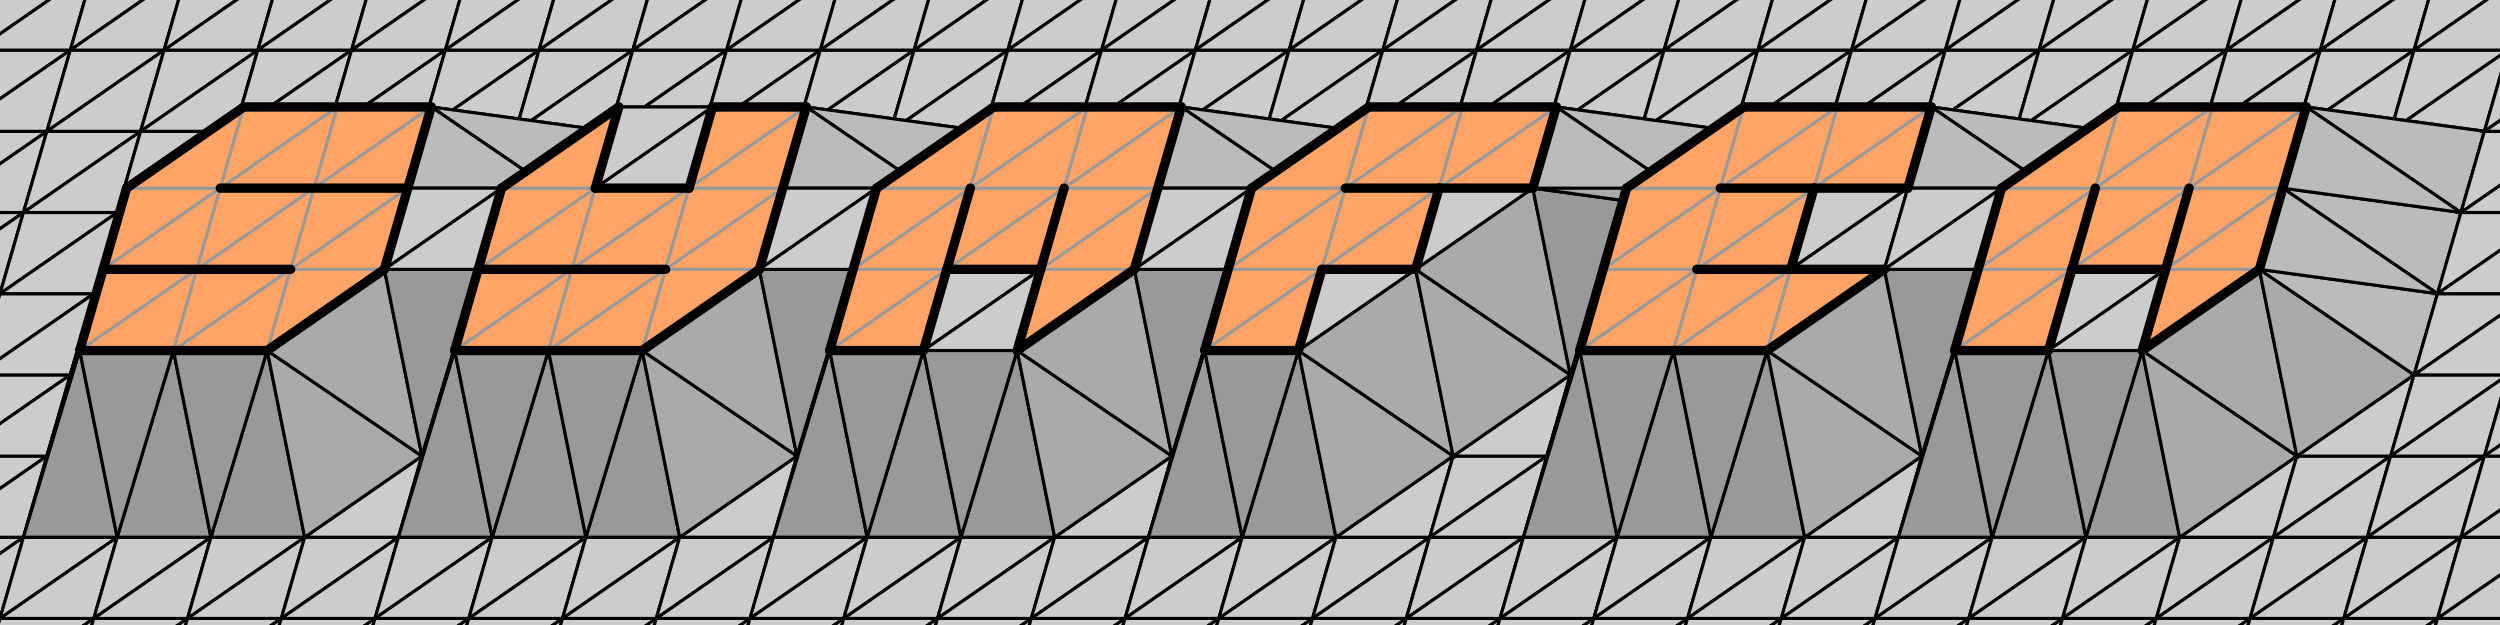 <svg width='800' height='200' xmlns='http://www.w3.org/2000/svg' xmlns:xlink='http://www.w3.org/1999/xlink'>
<polygon points='-97.5,223.885 -90.0,197.904 -60.0,197.904' stroke='black' stroke-width='1' fill='#CCCCCC' />
<polygon points='-90.0,197.904 -82.5,171.923 -52.5,171.923' stroke='black' stroke-width='1' fill='#CCCCCC' />
<polygon points='-82.5,171.923 -75.0,145.942 -45.0,145.942' stroke='black' stroke-width='1' fill='#CCCCCC' />
<polygon points='-75.0,145.942 -67.5,119.962 -37.5,119.962' stroke='black' stroke-width='1' fill='#CCCCCC' />
<polygon points='-67.5,119.962 -60.0,93.981 -30.0,93.981' stroke='black' stroke-width='1' fill='#CCCCCC' />
<polygon points='-60.0,93.981 -52.5,68.0 -22.5,68.0' stroke='black' stroke-width='1' fill='#CCCCCC' />
<polygon points='-52.5,68.0 -45.0,42.019 -15.0,42.019' stroke='black' stroke-width='1' fill='#CCCCCC' />
<polygon points='-45.0,42.019 -37.5,16.038 -7.5,16.038' stroke='black' stroke-width='1' fill='#CCCCCC' />
<polygon points='-37.5,16.038 -30.0,-9.942 0.0,-9.942' stroke='black' stroke-width='1' fill='#CCCCCC' />
<polygon points='-30.0,-9.942 -22.5,-35.923 7.5,-35.923' stroke='black' stroke-width='1' fill='#CCCCCC' />
<polygon points='-97.5,223.885 -67.5,223.885 -60.0,197.904' stroke='black' stroke-width='1' fill='#CCCCCC' />
<polygon points='-90.0,197.904 -60.0,197.904 -52.5,171.923' stroke='black' stroke-width='1' fill='#CCCCCC' />
<polygon points='-82.5,171.923 -52.5,171.923 -45.0,145.942' stroke='black' stroke-width='1' fill='#CCCCCC' />
<polygon points='-75.0,145.942 -45.0,145.942 -37.5,119.962' stroke='black' stroke-width='1' fill='#CCCCCC' />
<polygon points='-67.5,119.962 -37.5,119.962 -30.0,93.981' stroke='black' stroke-width='1' fill='#CCCCCC' />
<polygon points='-60.0,93.981 -30.0,93.981 -22.5,68.0' stroke='black' stroke-width='1' fill='#CCCCCC' />
<polygon points='-52.5,68.0 -22.5,68.0 -15.0,42.019' stroke='black' stroke-width='1' fill='#CCCCCC' />
<polygon points='-45.0,42.019 -15.0,42.019 -7.5,16.038' stroke='black' stroke-width='1' fill='#CCCCCC' />
<polygon points='-37.5,16.038 -7.5,16.038 0.0,-9.942' stroke='black' stroke-width='1' fill='#CCCCCC' />
<polygon points='-30.0,-9.942 0.0,-9.942 7.5,-35.923' stroke='black' stroke-width='1' fill='#CCCCCC' />
<polygon points='-67.5,223.885 -60.0,197.904 -30.0,197.904' stroke='black' stroke-width='1' fill='#CCCCCC' />
<polygon points='-60.0,197.904 -52.5,171.923 -22.5,171.923' stroke='black' stroke-width='1' fill='#CCCCCC' />
<polygon points='-52.5,171.923 -45.0,145.942 -15.0,145.942' stroke='black' stroke-width='1' fill='#CCCCCC' />
<polygon points='-45.0,145.942 -37.5,119.962 -7.5,119.962' stroke='black' stroke-width='1' fill='#CCCCCC' />
<polygon points='-37.5,119.962 -30.0,93.981 0.0,93.981' stroke='black' stroke-width='1' fill='#CCCCCC' />
<polygon points='-30.0,93.981 -22.5,68.0 7.5,68.0' stroke='black' stroke-width='1' fill='#CCCCCC' />
<polygon points='-22.5,68.0 -15.0,42.019 15.0,42.019' stroke='black' stroke-width='1' fill='#CCCCCC' />
<polygon points='-15.0,42.019 -7.5,16.038 22.5,16.038' stroke='black' stroke-width='1' fill='#CCCCCC' />
<polygon points='-7.5,16.038 0.0,-9.942 30.0,-9.942' stroke='black' stroke-width='1' fill='#CCCCCC' />
<polygon points='0.0,-9.942 7.5,-35.923 37.5,-35.923' stroke='black' stroke-width='1' fill='#CCCCCC' />
<polygon points='-67.5,223.885 -37.5,223.885 -30.0,197.904' stroke='black' stroke-width='1' fill='#CCCCCC' />
<polygon points='-60.0,197.904 -30.0,197.904 -22.5,171.923' stroke='black' stroke-width='1' fill='#CCCCCC' />
<polygon points='-52.5,171.923 -22.5,171.923 -15.0,145.942' stroke='black' stroke-width='1' fill='#CCCCCC' />
<polygon points='-45.0,145.942 -15.0,145.942 -7.5,119.962' stroke='black' stroke-width='1' fill='#CCCCCC' />
<polygon points='-37.5,119.962 -7.5,119.962 0.0,93.981' stroke='black' stroke-width='1' fill='#CCCCCC' />
<polygon points='-30.0,93.981 0.0,93.981 7.5,68.0' stroke='black' stroke-width='1' fill='#CCCCCC' />
<polygon points='-22.5,68.0 7.5,68.0 15.0,42.019' stroke='black' stroke-width='1' fill='#CCCCCC' />
<polygon points='-15.0,42.019 15.0,42.019 22.5,16.038' stroke='black' stroke-width='1' fill='#CCCCCC' />
<polygon points='-7.5,16.038 22.5,16.038 30.0,-9.942' stroke='black' stroke-width='1' fill='#CCCCCC' />
<polygon points='0.0,-9.942 30.0,-9.942 37.5,-35.923' stroke='black' stroke-width='1' fill='#CCCCCC' />
<polygon points='-37.5,223.885 -30.0,197.904 0.0,197.904' stroke='black' stroke-width='1' fill='#CCCCCC' />
<polygon points='-30.0,197.904 -22.5,171.923 7.5,171.923' stroke='black' stroke-width='1' fill='#CCCCCC' />
<polygon points='-22.5,171.923 -15.0,145.942 15.0,145.942' stroke='black' stroke-width='1' fill='#CCCCCC' />
<polygon points='-15.0,145.942 -7.5,119.962 22.5,119.962' stroke='black' stroke-width='1' fill='#CCCCCC' />
<polygon points='-7.5,119.962 0.0,93.981 30.0,93.981' stroke='black' stroke-width='1' fill='#CCCCCC' />
<polygon points='0.0,93.981 7.5,68.0 37.5,68.0' stroke='black' stroke-width='1' fill='#CCCCCC' />
<polygon points='7.5,68.0 15.0,42.019 45.0,42.019' stroke='black' stroke-width='1' fill='#CCCCCC' />
<polygon points='15.0,42.019 22.5,16.038 52.5,16.038' stroke='black' stroke-width='1' fill='#CCCCCC' />
<polygon points='22.5,16.038 30.0,-9.942 60.0,-9.942' stroke='black' stroke-width='1' fill='#CCCCCC' />
<polygon points='30.0,-9.942 37.5,-35.923 67.5,-35.923' stroke='black' stroke-width='1' fill='#CCCCCC' />
<polygon points='-37.5,223.885 -7.5,223.885 0.0,197.904' stroke='black' stroke-width='1' fill='#CCCCCC' />
<polygon points='-30.0,197.904 0.0,197.904 7.5,171.923' stroke='black' stroke-width='1' fill='#CCCCCC' />
<polygon points='-22.5,171.923 7.5,171.923 15.0,145.942' stroke='black' stroke-width='1' fill='#CCCCCC' />
<polygon points='-15.0,145.942 15.0,145.942 22.5,119.962' stroke='black' stroke-width='1' fill='#CCCCCC' />
<polygon points='-7.5,119.962 22.5,119.962 30.0,93.981' stroke='black' stroke-width='1' fill='#CCCCCC' />
<polygon points='0.0,93.981 30.0,93.981 37.5,68.0' stroke='black' stroke-width='1' fill='#CCCCCC' />
<polygon points='7.5,68.0 37.5,68.0 45.0,42.019' stroke='black' stroke-width='1' fill='#CCCCCC' />
<polygon points='15.0,42.019 45.0,42.019 52.5,16.038' stroke='black' stroke-width='1' fill='#CCCCCC' />
<polygon points='22.5,16.038 52.5,16.038 60.0,-9.942' stroke='black' stroke-width='1' fill='#CCCCCC' />
<polygon points='30.0,-9.942 60.0,-9.942 67.5,-35.923' stroke='black' stroke-width='1' fill='#CCCCCC' />
<polygon points='-7.5,223.885 0.0,197.904 30.0,197.904' stroke='black' stroke-width='1' fill='#CCCCCC' />
<polygon points='0.0,197.904 7.5,171.923 37.5,171.923' stroke='black' stroke-width='1' fill='#CCCCCC' />
<polygon points='30.0,93.981 37.5,68.0 67.5,68.0' stroke='black' stroke-width='1' fill='#CCCCCC' />
<polygon points='37.5,68.0 45.0,42.019 75.0,42.019' stroke='black' stroke-width='1' fill='#CCCCCC' />
<polygon points='45.0,42.019 52.5,16.038 82.5,16.038' stroke='black' stroke-width='1' fill='#CCCCCC' />
<polygon points='52.5,16.038 60.0,-9.942 90.0,-9.942' stroke='black' stroke-width='1' fill='#CCCCCC' />
<polygon points='60.0,-9.942 67.5,-35.923 97.5,-35.923' stroke='black' stroke-width='1' fill='#CCCCCC' />
<polygon points='-7.5,223.885 22.5,223.885 30.0,197.904' stroke='black' stroke-width='1' fill='#CCCCCC' />
<polygon points='0.0,197.904 30.0,197.904 37.5,171.923' stroke='black' stroke-width='1' fill='#CCCCCC' />
<polygon points='37.5,68.0 67.5,68.0 75.0,42.019' stroke='black' stroke-width='1' fill='#CCCCCC' />
<polygon points='45.0,42.019 75.0,42.019 82.5,16.038' stroke='black' stroke-width='1' fill='#CCCCCC' />
<polygon points='52.5,16.038 82.5,16.038 90.0,-9.942' stroke='black' stroke-width='1' fill='#CCCCCC' />
<polygon points='60.0,-9.942 90.0,-9.942 97.5,-35.923' stroke='black' stroke-width='1' fill='#CCCCCC' />
<polygon points='7.5,171.923 15.0,145.942 25.5,112.167' stroke='black' stroke-width='1' fill='#999999' />
<polygon points='15.0,145.942 22.5,119.962 33.0,86.187' stroke='black' stroke-width='1' fill='#999999' />
<polygon points='22.5,119.962 30.0,93.981 40.5,60.206' stroke='black' stroke-width='1' fill='#999999' />
<polygon points='7.5,171.923 37.5,171.923 25.5,112.167' stroke='black' stroke-width='1' fill='#999999' />
<polygon points='30.0,93.981 40.5,60.206 67.5,68.0' stroke='black' stroke-width='1' fill='#CCCCCC' />
<polygon points='22.5,223.885 30.0,197.904 60.0,197.904' stroke='black' stroke-width='1' fill='#CCCCCC' />
<polygon points='30.0,197.904 37.5,171.923 67.5,171.923' stroke='black' stroke-width='1' fill='#CCCCCC' />
<polygon points='67.5,68.0 75.0,42.019 105.0,42.019' stroke='black' stroke-width='1' fill='#CCCCCC' />
<polygon points='75.0,42.019 82.5,16.038 112.5,16.038' stroke='black' stroke-width='1' fill='#CCCCCC' />
<polygon points='82.5,16.038 90.0,-9.942 120.0,-9.942' stroke='black' stroke-width='1' fill='#CCCCCC' />
<polygon points='90.0,-9.942 97.5,-35.923 127.5,-35.923' stroke='black' stroke-width='1' fill='#CCCCCC' />
<polygon points='15.0,145.942 25.5,112.167 33.0,86.187' stroke='black' stroke-width='1' fill='#999999' />
<polygon points='22.5,119.962 33.0,86.187 40.5,60.206' stroke='black' stroke-width='1' fill='#999999' />
<polygon points='22.5,223.885 52.5,223.885 60.0,197.904' stroke='black' stroke-width='1' fill='#CCCCCC' />
<polygon points='30.0,197.904 60.0,197.904 67.5,171.923' stroke='black' stroke-width='1' fill='#CCCCCC' />
<polygon points='75.0,42.019 105.0,42.019 112.5,16.038' stroke='black' stroke-width='1' fill='#CCCCCC' />
<polygon points='82.5,16.038 112.5,16.038 120.0,-9.942' stroke='black' stroke-width='1' fill='#CCCCCC' />
<polygon points='90.0,-9.942 120.0,-9.942 127.5,-35.923' stroke='black' stroke-width='1' fill='#CCCCCC' />
<polygon points='37.5,171.923 67.5,171.923 55.5,112.167' stroke='black' stroke-width='1' fill='#999999' />
<polygon points='67.5,68.0 78.0,34.225 105.0,42.019' stroke='black' stroke-width='1' fill='#CCCCCC' />
<polygon points='37.5,171.923 25.5,112.167 55.5,112.167' stroke='black' stroke-width='1' fill='#999999' />
<polygon points='40.5,60.206 67.5,68.0 78.0,34.225' stroke='black' stroke-width='1' fill='#CCCCCC' />
<polygon points='52.5,223.885 60.0,197.904 90.0,197.904' stroke='black' stroke-width='1' fill='#CCCCCC' />
<polygon points='60.0,197.904 67.5,171.923 97.5,171.923' stroke='black' stroke-width='1' fill='#CCCCCC' />
<polygon points='105.0,42.019 112.5,16.038 142.5,16.038' stroke='black' stroke-width='1' fill='#CCCCCC' />
<polygon points='112.5,16.038 120.0,-9.942 150.0,-9.942' stroke='black' stroke-width='1' fill='#CCCCCC' />
<polygon points='120.0,-9.942 127.5,-35.923 157.5,-35.923' stroke='black' stroke-width='1' fill='#CCCCCC' />
<polygon points='25.5,112.167 33.0,86.187 63.0,86.187' stroke='#999999' stroke-width='1' fill='#FFA366' />
<polygon points='33.0,86.187 40.5,60.206 70.5,60.206' stroke='#999999' stroke-width='1' fill='#FFA366' />
<polygon points='52.5,223.885 82.5,223.885 90.0,197.904' stroke='black' stroke-width='1' fill='#CCCCCC' />
<polygon points='60.0,197.904 90.0,197.904 97.5,171.923' stroke='black' stroke-width='1' fill='#CCCCCC' />
<polygon points='105.0,42.019 135.0,42.019 142.5,16.038' stroke='black' stroke-width='1' fill='#CCCCCC' />
<polygon points='112.5,16.038 142.5,16.038 150.0,-9.942' stroke='black' stroke-width='1' fill='#CCCCCC' />
<polygon points='120.0,-9.942 150.0,-9.942 157.5,-35.923' stroke='black' stroke-width='1' fill='#CCCCCC' />
<polygon points='78.0,34.225 105.0,42.019 135.0,42.019' stroke='black' stroke-width='1' fill='#AAAAAA' />
<polygon points='25.5,112.167 55.5,112.167 63.0,86.187' stroke='#999999' stroke-width='1' fill='#FFA366' />
<polygon points='33.0,86.187 63.0,86.187 70.5,60.206' stroke='#999999' stroke-width='1' fill='#FFA366' />
<polygon points='40.5,60.206 70.5,60.206 78.0,34.225' stroke='#999999' stroke-width='1' fill='#FFA366' />
<polygon points='67.5,171.923 97.5,171.923 85.5,112.167' stroke='black' stroke-width='1' fill='#999999' />
<polygon points='67.5,171.923 55.5,112.167 85.5,112.167' stroke='black' stroke-width='1' fill='#999999' />
<polygon points='82.5,223.885 90.0,197.904 120.0,197.904' stroke='black' stroke-width='1' fill='#CCCCCC' />
<polygon points='90.0,197.904 97.5,171.923 127.5,171.923' stroke='black' stroke-width='1' fill='#CCCCCC' />
<polygon points='135.0,42.019 142.5,16.038 172.5,16.038' stroke='black' stroke-width='1' fill='#CCCCCC' />
<polygon points='142.5,16.038 150.0,-9.942 180.0,-9.942' stroke='black' stroke-width='1' fill='#CCCCCC' />
<polygon points='150.0,-9.942 157.5,-35.923 187.5,-35.923' stroke='black' stroke-width='1' fill='#CCCCCC' />
<polygon points='78.0,34.225 108.0,34.225 135.0,42.019' stroke='black' stroke-width='1' fill='#AAAAAA' />
<polygon points='55.5,112.167 63.0,86.187 93.0,86.187' stroke='#999999' stroke-width='1' fill='#FFA366' />
<polygon points='63.0,86.187 70.5,60.206 100.5,60.206' stroke='#999999' stroke-width='1' fill='#FFA366' />
<polygon points='70.5,60.206 78.0,34.225 108.0,34.225' stroke='#999999' stroke-width='1' fill='#FFA366' />
<polygon points='82.5,223.885 112.5,223.885 120.0,197.904' stroke='black' stroke-width='1' fill='#CCCCCC' />
<polygon points='90.0,197.904 120.0,197.904 127.5,171.923' stroke='black' stroke-width='1' fill='#CCCCCC' />
<polygon points='97.5,171.923 127.5,171.923 135.0,145.942' stroke='black' stroke-width='1' fill='#CCCCCC' />
<polygon points='135.0,42.019 165.0,42.019 172.5,16.038' stroke='black' stroke-width='1' fill='#CCCCCC' />
<polygon points='142.5,16.038 172.5,16.038 180.0,-9.942' stroke='black' stroke-width='1' fill='#CCCCCC' />
<polygon points='150.0,-9.942 180.0,-9.942 187.5,-35.923' stroke='black' stroke-width='1' fill='#CCCCCC' />
<polygon points='97.5,171.923 85.5,112.167 135.0,145.942' stroke='black' stroke-width='1' fill='#AAAAAA' />
<polygon points='108.0,34.225 135.0,42.019 165.0,42.019' stroke='black' stroke-width='1' fill='#AAAAAA' />
<polygon points='55.5,112.167 85.5,112.167 93.0,86.187' stroke='#999999' stroke-width='1' fill='#FFA366' />
<polygon points='63.0,86.187 93.0,86.187 100.5,60.206' stroke='#999999' stroke-width='1' fill='#FFA366' />
<polygon points='70.5,60.206 100.5,60.206 108.0,34.225' stroke='#999999' stroke-width='1' fill='#FFA366' />
<polygon points='112.5,223.885 120.0,197.904 150.0,197.904' stroke='black' stroke-width='1' fill='#CCCCCC' />
<polygon points='120.0,197.904 127.5,171.923 157.5,171.923' stroke='black' stroke-width='1' fill='#CCCCCC' />
<polygon points='165.0,42.019 172.5,16.038 202.5,16.038' stroke='black' stroke-width='1' fill='#CCCCCC' />
<polygon points='172.5,16.038 180.0,-9.942 210.0,-9.942' stroke='black' stroke-width='1' fill='#CCCCCC' />
<polygon points='180.0,-9.942 187.5,-35.923 217.5,-35.923' stroke='black' stroke-width='1' fill='#CCCCCC' />
<polygon points='85.5,112.167 135.0,145.942 123.0,86.187' stroke='black' stroke-width='1' fill='#AAAAAA' />
<polygon points='108.0,34.225 138.0,34.225 165.0,42.019' stroke='black' stroke-width='1' fill='#AAAAAA' />
<polygon points='85.5,112.167 93.0,86.187 123.0,86.187' stroke='#999999' stroke-width='1' fill='#FFA366' />
<polygon points='93.0,86.187 100.5,60.206 130.5,60.206' stroke='#999999' stroke-width='1' fill='#FFA366' />
<polygon points='100.5,60.206 108.0,34.225 138.0,34.225' stroke='#999999' stroke-width='1' fill='#FFA366' />
<polygon points='112.5,223.885 142.5,223.885 150.0,197.904' stroke='black' stroke-width='1' fill='#CCCCCC' />
<polygon points='120.0,197.904 150.0,197.904 157.5,171.923' stroke='black' stroke-width='1' fill='#CCCCCC' />
<polygon points='165.0,42.019 195.0,42.019 202.5,16.038' stroke='black' stroke-width='1' fill='#CCCCCC' />
<polygon points='172.5,16.038 202.5,16.038 210.0,-9.942' stroke='black' stroke-width='1' fill='#CCCCCC' />
<polygon points='180.0,-9.942 210.0,-9.942 217.5,-35.923' stroke='black' stroke-width='1' fill='#CCCCCC' />
<polygon points='127.5,171.923 135.0,145.942 145.5,112.167' stroke='black' stroke-width='1' fill='#999999' />
<polygon points='138.0,34.225 165.0,42.019 195.0,42.019' stroke='black' stroke-width='1' fill='#AAAAAA' />
<polygon points='93.0,86.187 123.0,86.187 130.5,60.206' stroke='#999999' stroke-width='1' fill='#FFA366' />
<polygon points='100.5,60.206 130.5,60.206 138.0,34.225' stroke='#999999' stroke-width='1' fill='#FFA366' />
<polygon points='127.5,171.923 157.5,171.923 145.5,112.167' stroke='black' stroke-width='1' fill='#999999' />
<polygon points='138.0,34.225 187.5,68.0 195.0,42.019' stroke='black' stroke-width='1' fill='#BBBBBB' />
<polygon points='135.0,145.942 123.0,86.187 153.0,86.187' stroke='black' stroke-width='1' fill='#999999' />
<polygon points='130.5,60.206 138.0,34.225 187.5,68.0' stroke='black' stroke-width='1' fill='#BBBBBB' />
<polygon points='142.5,223.885 150.0,197.904 180.0,197.904' stroke='black' stroke-width='1' fill='#CCCCCC' />
<polygon points='150.0,197.904 157.5,171.923 187.5,171.923' stroke='black' stroke-width='1' fill='#CCCCCC' />
<polygon points='187.5,68.0 195.0,42.019 225.0,42.019' stroke='black' stroke-width='1' fill='#CCCCCC' />
<polygon points='195.0,42.019 202.5,16.038 232.5,16.038' stroke='black' stroke-width='1' fill='#CCCCCC' />
<polygon points='202.5,16.038 210.0,-9.942 240.0,-9.942' stroke='black' stroke-width='1' fill='#CCCCCC' />
<polygon points='210.0,-9.942 217.5,-35.923 247.5,-35.923' stroke='black' stroke-width='1' fill='#CCCCCC' />
<polygon points='135.0,145.942 145.5,112.167 153.0,86.187' stroke='black' stroke-width='1' fill='#999999' />
<polygon points='130.5,60.206 160.5,60.206 187.5,68.0' stroke='black' stroke-width='1' fill='#AAAAAA' />
<polygon points='123.0,86.187 130.5,60.206 160.5,60.206' stroke='black' stroke-width='1' fill='#CCCCCC' />
<polygon points='142.5,223.885 172.5,223.885 180.0,197.904' stroke='black' stroke-width='1' fill='#CCCCCC' />
<polygon points='150.0,197.904 180.0,197.904 187.5,171.923' stroke='black' stroke-width='1' fill='#CCCCCC' />
<polygon points='195.0,42.019 225.0,42.019 232.5,16.038' stroke='black' stroke-width='1' fill='#CCCCCC' />
<polygon points='202.5,16.038 232.5,16.038 240.0,-9.942' stroke='black' stroke-width='1' fill='#CCCCCC' />
<polygon points='210.0,-9.942 240.0,-9.942 247.5,-35.923' stroke='black' stroke-width='1' fill='#CCCCCC' />
<polygon points='123.0,86.187 153.0,86.187 160.5,60.206' stroke='black' stroke-width='1' fill='#CCCCCC' />
<polygon points='157.5,171.923 187.5,171.923 175.5,112.167' stroke='black' stroke-width='1' fill='#999999' />
<polygon points='187.5,68.0 198.0,34.225 225.0,42.019' stroke='black' stroke-width='1' fill='#CCCCCC' />
<polygon points='157.5,171.923 145.5,112.167 175.5,112.167' stroke='black' stroke-width='1' fill='#999999' />
<polygon points='160.5,60.206 187.5,68.0 198.0,34.225' stroke='black' stroke-width='1' fill='#CCCCCC' />
<polygon points='172.5,223.885 180.0,197.904 210.0,197.904' stroke='black' stroke-width='1' fill='#CCCCCC' />
<polygon points='180.0,197.904 187.5,171.923 217.5,171.923' stroke='black' stroke-width='1' fill='#CCCCCC' />
<polygon points='225.0,42.019 232.5,16.038 262.5,16.038' stroke='black' stroke-width='1' fill='#CCCCCC' />
<polygon points='232.5,16.038 240.0,-9.942 270.0,-9.942' stroke='black' stroke-width='1' fill='#CCCCCC' />
<polygon points='240.0,-9.942 247.5,-35.923 277.5,-35.923' stroke='black' stroke-width='1' fill='#CCCCCC' />
<polygon points='145.5,112.167 153.0,86.187 183.0,86.187' stroke='#999999' stroke-width='1' fill='#FFA366' />
<polygon points='153.0,86.187 160.5,60.206 190.5,60.206' stroke='#999999' stroke-width='1' fill='#FFA366' />
<polygon points='172.5,223.885 202.5,223.885 210.0,197.904' stroke='black' stroke-width='1' fill='#CCCCCC' />
<polygon points='180.0,197.904 210.0,197.904 217.5,171.923' stroke='black' stroke-width='1' fill='#CCCCCC' />
<polygon points='225.0,42.019 255.0,42.019 262.5,16.038' stroke='black' stroke-width='1' fill='#CCCCCC' />
<polygon points='232.5,16.038 262.5,16.038 270.0,-9.942' stroke='black' stroke-width='1' fill='#CCCCCC' />
<polygon points='240.0,-9.942 270.0,-9.942 277.5,-35.923' stroke='black' stroke-width='1' fill='#CCCCCC' />
<polygon points='198.0,34.225 225.0,42.019 255.0,42.019' stroke='black' stroke-width='1' fill='#AAAAAA' />
<polygon points='145.5,112.167 175.5,112.167 183.0,86.187' stroke='#999999' stroke-width='1' fill='#FFA366' />
<polygon points='153.0,86.187 183.0,86.187 190.5,60.206' stroke='#999999' stroke-width='1' fill='#FFA366' />
<polygon points='160.5,60.206 190.5,60.206 198.0,34.225' stroke='#999999' stroke-width='1' fill='#FFA366' />
<polygon points='187.5,171.923 217.5,171.923 205.5,112.167' stroke='black' stroke-width='1' fill='#999999' />
<polygon points='187.5,171.923 175.5,112.167 205.5,112.167' stroke='black' stroke-width='1' fill='#999999' />
<polygon points='202.5,223.885 210.0,197.904 240.0,197.904' stroke='black' stroke-width='1' fill='#CCCCCC' />
<polygon points='210.0,197.904 217.5,171.923 247.5,171.923' stroke='black' stroke-width='1' fill='#CCCCCC' />
<polygon points='255.0,42.019 262.5,16.038 292.5,16.038' stroke='black' stroke-width='1' fill='#CCCCCC' />
<polygon points='262.5,16.038 270.0,-9.942 300.0,-9.942' stroke='black' stroke-width='1' fill='#CCCCCC' />
<polygon points='270.0,-9.942 277.5,-35.923 307.5,-35.923' stroke='black' stroke-width='1' fill='#CCCCCC' />
<polygon points='198.0,34.225 228.0,34.225 255.0,42.019' stroke='black' stroke-width='1' fill='#AAAAAA' />
<polygon points='175.5,112.167 183.0,86.187 213.0,86.187' stroke='#999999' stroke-width='1' fill='#FFA366' />
<polygon points='183.0,86.187 190.5,60.206 220.5,60.206' stroke='#999999' stroke-width='1' fill='#FFA366' />
<polygon points='190.5,60.206 198.0,34.225 228.0,34.225' stroke='black' stroke-width='1' fill='#CCCCCC' />
<polygon points='202.5,223.885 232.5,223.885 240.0,197.904' stroke='black' stroke-width='1' fill='#CCCCCC' />
<polygon points='210.0,197.904 240.0,197.904 247.5,171.923' stroke='black' stroke-width='1' fill='#CCCCCC' />
<polygon points='217.5,171.923 247.5,171.923 255.0,145.942' stroke='black' stroke-width='1' fill='#CCCCCC' />
<polygon points='255.0,42.019 285.0,42.019 292.5,16.038' stroke='black' stroke-width='1' fill='#CCCCCC' />
<polygon points='262.5,16.038 292.5,16.038 300.0,-9.942' stroke='black' stroke-width='1' fill='#CCCCCC' />
<polygon points='270.0,-9.942 300.0,-9.942 307.5,-35.923' stroke='black' stroke-width='1' fill='#CCCCCC' />
<polygon points='217.5,171.923 205.5,112.167 255.0,145.942' stroke='black' stroke-width='1' fill='#AAAAAA' />
<polygon points='228.0,34.225 255.0,42.019 285.0,42.019' stroke='black' stroke-width='1' fill='#AAAAAA' />
<polygon points='175.5,112.167 205.5,112.167 213.0,86.187' stroke='#999999' stroke-width='1' fill='#FFA366' />
<polygon points='183.0,86.187 213.0,86.187 220.5,60.206' stroke='#999999' stroke-width='1' fill='#FFA366' />
<polygon points='190.5,60.206 220.5,60.206 228.0,34.225' stroke='black' stroke-width='1' fill='#CCCCCC' />
<polygon points='232.5,223.885 240.0,197.904 270.0,197.904' stroke='black' stroke-width='1' fill='#CCCCCC' />
<polygon points='240.0,197.904 247.5,171.923 277.5,171.923' stroke='black' stroke-width='1' fill='#CCCCCC' />
<polygon points='285.0,42.019 292.5,16.038 322.5,16.038' stroke='black' stroke-width='1' fill='#CCCCCC' />
<polygon points='292.5,16.038 300.0,-9.942 330.0,-9.942' stroke='black' stroke-width='1' fill='#CCCCCC' />
<polygon points='300.0,-9.942 307.5,-35.923 337.5,-35.923' stroke='black' stroke-width='1' fill='#CCCCCC' />
<polygon points='205.5,112.167 255.0,145.942 243.0,86.187' stroke='black' stroke-width='1' fill='#AAAAAA' />
<polygon points='228.0,34.225 258.0,34.225 285.0,42.019' stroke='black' stroke-width='1' fill='#AAAAAA' />
<polygon points='205.5,112.167 213.0,86.187 243.0,86.187' stroke='#999999' stroke-width='1' fill='#FFA366' />
<polygon points='213.0,86.187 220.5,60.206 250.5,60.206' stroke='#999999' stroke-width='1' fill='#FFA366' />
<polygon points='220.5,60.206 228.0,34.225 258.0,34.225' stroke='#999999' stroke-width='1' fill='#FFA366' />
<polygon points='232.5,223.885 262.5,223.885 270.0,197.904' stroke='black' stroke-width='1' fill='#CCCCCC' />
<polygon points='240.0,197.904 270.0,197.904 277.5,171.923' stroke='black' stroke-width='1' fill='#CCCCCC' />
<polygon points='285.0,42.019 315.0,42.019 322.5,16.038' stroke='black' stroke-width='1' fill='#CCCCCC' />
<polygon points='292.5,16.038 322.5,16.038 330.0,-9.942' stroke='black' stroke-width='1' fill='#CCCCCC' />
<polygon points='300.0,-9.942 330.0,-9.942 337.5,-35.923' stroke='black' stroke-width='1' fill='#CCCCCC' />
<polygon points='247.5,171.923 255.0,145.942 265.5,112.167' stroke='black' stroke-width='1' fill='#999999' />
<polygon points='258.0,34.225 285.0,42.019 315.0,42.019' stroke='black' stroke-width='1' fill='#AAAAAA' />
<polygon points='213.0,86.187 243.0,86.187 250.5,60.206' stroke='#999999' stroke-width='1' fill='#FFA366' />
<polygon points='220.5,60.206 250.5,60.206 258.0,34.225' stroke='#999999' stroke-width='1' fill='#FFA366' />
<polygon points='247.5,171.923 277.5,171.923 265.5,112.167' stroke='black' stroke-width='1' fill='#999999' />
<polygon points='258.0,34.225 307.5,68.0 315.0,42.019' stroke='black' stroke-width='1' fill='#BBBBBB' />
<polygon points='255.0,145.942 243.0,86.187 273.0,86.187' stroke='black' stroke-width='1' fill='#999999' />
<polygon points='250.5,60.206 258.0,34.225 307.5,68.0' stroke='black' stroke-width='1' fill='#BBBBBB' />
<polygon points='262.5,223.885 270.0,197.904 300.0,197.904' stroke='black' stroke-width='1' fill='#CCCCCC' />
<polygon points='270.0,197.904 277.5,171.923 307.5,171.923' stroke='black' stroke-width='1' fill='#CCCCCC' />
<polygon points='307.5,68.0 315.0,42.019 345.0,42.019' stroke='black' stroke-width='1' fill='#CCCCCC' />
<polygon points='315.0,42.019 322.5,16.038 352.5,16.038' stroke='black' stroke-width='1' fill='#CCCCCC' />
<polygon points='322.5,16.038 330.0,-9.942 360.0,-9.942' stroke='black' stroke-width='1' fill='#CCCCCC' />
<polygon points='330.0,-9.942 337.5,-35.923 367.5,-35.923' stroke='black' stroke-width='1' fill='#CCCCCC' />
<polygon points='255.0,145.942 265.5,112.167 273.0,86.187' stroke='black' stroke-width='1' fill='#999999' />
<polygon points='250.5,60.206 280.5,60.206 307.5,68.0' stroke='black' stroke-width='1' fill='#AAAAAA' />
<polygon points='243.0,86.187 250.5,60.206 280.5,60.206' stroke='black' stroke-width='1' fill='#CCCCCC' />
<polygon points='262.5,223.885 292.5,223.885 300.0,197.904' stroke='black' stroke-width='1' fill='#CCCCCC' />
<polygon points='270.0,197.904 300.0,197.904 307.5,171.923' stroke='black' stroke-width='1' fill='#CCCCCC' />
<polygon points='315.0,42.019 345.0,42.019 352.5,16.038' stroke='black' stroke-width='1' fill='#CCCCCC' />
<polygon points='322.5,16.038 352.5,16.038 360.0,-9.942' stroke='black' stroke-width='1' fill='#CCCCCC' />
<polygon points='330.0,-9.942 360.0,-9.942 367.5,-35.923' stroke='black' stroke-width='1' fill='#CCCCCC' />
<polygon points='243.0,86.187 273.0,86.187 280.5,60.206' stroke='black' stroke-width='1' fill='#CCCCCC' />
<polygon points='277.5,171.923 307.5,171.923 295.5,112.167' stroke='black' stroke-width='1' fill='#999999' />
<polygon points='307.5,68.0 318.0,34.225 345.0,42.019' stroke='black' stroke-width='1' fill='#CCCCCC' />
<polygon points='277.5,171.923 265.5,112.167 295.5,112.167' stroke='black' stroke-width='1' fill='#999999' />
<polygon points='280.5,60.206 307.5,68.0 318.0,34.225' stroke='black' stroke-width='1' fill='#CCCCCC' />
<polygon points='292.5,223.885 300.0,197.904 330.0,197.904' stroke='black' stroke-width='1' fill='#CCCCCC' />
<polygon points='300.0,197.904 307.5,171.923 337.5,171.923' stroke='black' stroke-width='1' fill='#CCCCCC' />
<polygon points='345.0,42.019 352.5,16.038 382.5,16.038' stroke='black' stroke-width='1' fill='#CCCCCC' />
<polygon points='352.5,16.038 360.0,-9.942 390.0,-9.942' stroke='black' stroke-width='1' fill='#CCCCCC' />
<polygon points='360.0,-9.942 367.5,-35.923 397.5,-35.923' stroke='black' stroke-width='1' fill='#CCCCCC' />
<polygon points='265.5,112.167 273.0,86.187 303.0,86.187' stroke='#999999' stroke-width='1' fill='#FFA366' />
<polygon points='273.0,86.187 280.5,60.206 310.5,60.206' stroke='#999999' stroke-width='1' fill='#FFA366' />
<polygon points='292.5,223.885 322.5,223.885 330.0,197.904' stroke='black' stroke-width='1' fill='#CCCCCC' />
<polygon points='300.0,197.904 330.0,197.904 337.5,171.923' stroke='black' stroke-width='1' fill='#CCCCCC' />
<polygon points='345.0,42.019 375.0,42.019 382.5,16.038' stroke='black' stroke-width='1' fill='#CCCCCC' />
<polygon points='352.5,16.038 382.5,16.038 390.0,-9.942' stroke='black' stroke-width='1' fill='#CCCCCC' />
<polygon points='360.0,-9.942 390.0,-9.942 397.5,-35.923' stroke='black' stroke-width='1' fill='#CCCCCC' />
<polygon points='318.0,34.225 345.0,42.019 375.0,42.019' stroke='black' stroke-width='1' fill='#AAAAAA' />
<polygon points='265.5,112.167 295.5,112.167 303.0,86.187' stroke='#999999' stroke-width='1' fill='#FFA366' />
<polygon points='273.0,86.187 303.0,86.187 310.5,60.206' stroke='#999999' stroke-width='1' fill='#FFA366' />
<polygon points='280.5,60.206 310.5,60.206 318.0,34.225' stroke='#999999' stroke-width='1' fill='#FFA366' />
<polygon points='307.5,171.923 337.5,171.923 325.5,112.167' stroke='black' stroke-width='1' fill='#999999' />
<polygon points='307.5,171.923 295.5,112.167 325.5,112.167' stroke='black' stroke-width='1' fill='#999999' />
<polygon points='322.5,223.885 330.0,197.904 360.0,197.904' stroke='black' stroke-width='1' fill='#CCCCCC' />
<polygon points='330.0,197.904 337.5,171.923 367.5,171.923' stroke='black' stroke-width='1' fill='#CCCCCC' />
<polygon points='375.0,42.019 382.5,16.038 412.5,16.038' stroke='black' stroke-width='1' fill='#CCCCCC' />
<polygon points='382.5,16.038 390.0,-9.942 420.0,-9.942' stroke='black' stroke-width='1' fill='#CCCCCC' />
<polygon points='390.0,-9.942 397.5,-35.923 427.5,-35.923' stroke='black' stroke-width='1' fill='#CCCCCC' />
<polygon points='318.0,34.225 348.0,34.225 375.0,42.019' stroke='black' stroke-width='1' fill='#AAAAAA' />
<polygon points='295.5,112.167 303.0,86.187 333.0,86.187' stroke='black' stroke-width='1' fill='#CCCCCC' />
<polygon points='303.0,86.187 310.5,60.206 340.5,60.206' stroke='#999999' stroke-width='1' fill='#FFA366' />
<polygon points='310.5,60.206 318.0,34.225 348.0,34.225' stroke='#999999' stroke-width='1' fill='#FFA366' />
<polygon points='322.5,223.885 352.5,223.885 360.0,197.904' stroke='black' stroke-width='1' fill='#CCCCCC' />
<polygon points='330.0,197.904 360.0,197.904 367.5,171.923' stroke='black' stroke-width='1' fill='#CCCCCC' />
<polygon points='337.5,171.923 367.5,171.923 375.0,145.942' stroke='black' stroke-width='1' fill='#CCCCCC' />
<polygon points='375.0,42.019 405.0,42.019 412.5,16.038' stroke='black' stroke-width='1' fill='#CCCCCC' />
<polygon points='382.5,16.038 412.5,16.038 420.0,-9.942' stroke='black' stroke-width='1' fill='#CCCCCC' />
<polygon points='390.0,-9.942 420.0,-9.942 427.5,-35.923' stroke='black' stroke-width='1' fill='#CCCCCC' />
<polygon points='337.5,171.923 325.5,112.167 375.0,145.942' stroke='black' stroke-width='1' fill='#AAAAAA' />
<polygon points='348.0,34.225 375.0,42.019 405.0,42.019' stroke='black' stroke-width='1' fill='#AAAAAA' />
<polygon points='295.5,112.167 325.5,112.167 333.0,86.187' stroke='black' stroke-width='1' fill='#CCCCCC' />
<polygon points='303.0,86.187 333.0,86.187 340.5,60.206' stroke='#999999' stroke-width='1' fill='#FFA366' />
<polygon points='310.5,60.206 340.5,60.206 348.0,34.225' stroke='#999999' stroke-width='1' fill='#FFA366' />
<polygon points='352.5,223.885 360.0,197.904 390.0,197.904' stroke='black' stroke-width='1' fill='#CCCCCC' />
<polygon points='360.0,197.904 367.5,171.923 397.5,171.923' stroke='black' stroke-width='1' fill='#CCCCCC' />
<polygon points='405.0,42.019 412.5,16.038 442.5,16.038' stroke='black' stroke-width='1' fill='#CCCCCC' />
<polygon points='412.5,16.038 420.0,-9.942 450.0,-9.942' stroke='black' stroke-width='1' fill='#CCCCCC' />
<polygon points='420.0,-9.942 427.5,-35.923 457.5,-35.923' stroke='black' stroke-width='1' fill='#CCCCCC' />
<polygon points='325.5,112.167 375.0,145.942 363.0,86.187' stroke='black' stroke-width='1' fill='#AAAAAA' />
<polygon points='348.0,34.225 378.0,34.225 405.0,42.019' stroke='black' stroke-width='1' fill='#AAAAAA' />
<polygon points='325.5,112.167 333.0,86.187 363.0,86.187' stroke='#999999' stroke-width='1' fill='#FFA366' />
<polygon points='333.0,86.187 340.5,60.206 370.5,60.206' stroke='#999999' stroke-width='1' fill='#FFA366' />
<polygon points='340.5,60.206 348.0,34.225 378.0,34.225' stroke='#999999' stroke-width='1' fill='#FFA366' />
<polygon points='352.5,223.885 382.5,223.885 390.0,197.904' stroke='black' stroke-width='1' fill='#CCCCCC' />
<polygon points='360.0,197.904 390.0,197.904 397.5,171.923' stroke='black' stroke-width='1' fill='#CCCCCC' />
<polygon points='405.0,42.019 435.0,42.019 442.5,16.038' stroke='black' stroke-width='1' fill='#CCCCCC' />
<polygon points='412.5,16.038 442.5,16.038 450.0,-9.942' stroke='black' stroke-width='1' fill='#CCCCCC' />
<polygon points='420.0,-9.942 450.0,-9.942 457.5,-35.923' stroke='black' stroke-width='1' fill='#CCCCCC' />
<polygon points='367.5,171.923 375.0,145.942 385.5,112.167' stroke='black' stroke-width='1' fill='#999999' />
<polygon points='378.0,34.225 405.0,42.019 435.0,42.019' stroke='black' stroke-width='1' fill='#AAAAAA' />
<polygon points='333.0,86.187 363.0,86.187 370.5,60.206' stroke='#999999' stroke-width='1' fill='#FFA366' />
<polygon points='340.5,60.206 370.5,60.206 378.0,34.225' stroke='#999999' stroke-width='1' fill='#FFA366' />
<polygon points='367.5,171.923 397.5,171.923 385.5,112.167' stroke='black' stroke-width='1' fill='#999999' />
<polygon points='378.0,34.225 427.5,68.0 435.0,42.019' stroke='black' stroke-width='1' fill='#BBBBBB' />
<polygon points='375.0,145.942 363.0,86.187 393.0,86.187' stroke='black' stroke-width='1' fill='#999999' />
<polygon points='370.5,60.206 378.0,34.225 427.5,68.0' stroke='black' stroke-width='1' fill='#BBBBBB' />
<polygon points='382.5,223.885 390.0,197.904 420.0,197.904' stroke='black' stroke-width='1' fill='#CCCCCC' />
<polygon points='390.0,197.904 397.5,171.923 427.5,171.923' stroke='black' stroke-width='1' fill='#CCCCCC' />
<polygon points='427.5,68.0 435.0,42.019 465.0,42.019' stroke='black' stroke-width='1' fill='#CCCCCC' />
<polygon points='435.0,42.019 442.5,16.038 472.5,16.038' stroke='black' stroke-width='1' fill='#CCCCCC' />
<polygon points='442.5,16.038 450.0,-9.942 480.0,-9.942' stroke='black' stroke-width='1' fill='#CCCCCC' />
<polygon points='450.0,-9.942 457.5,-35.923 487.5,-35.923' stroke='black' stroke-width='1' fill='#CCCCCC' />
<polygon points='375.0,145.942 385.5,112.167 393.0,86.187' stroke='black' stroke-width='1' fill='#999999' />
<polygon points='370.5,60.206 400.5,60.206 427.5,68.0' stroke='black' stroke-width='1' fill='#AAAAAA' />
<polygon points='363.0,86.187 370.5,60.206 400.5,60.206' stroke='black' stroke-width='1' fill='#CCCCCC' />
<polygon points='382.5,223.885 412.5,223.885 420.0,197.904' stroke='black' stroke-width='1' fill='#CCCCCC' />
<polygon points='390.0,197.904 420.0,197.904 427.5,171.923' stroke='black' stroke-width='1' fill='#CCCCCC' />
<polygon points='435.0,42.019 465.0,42.019 472.5,16.038' stroke='black' stroke-width='1' fill='#CCCCCC' />
<polygon points='442.5,16.038 472.5,16.038 480.0,-9.942' stroke='black' stroke-width='1' fill='#CCCCCC' />
<polygon points='450.0,-9.942 480.0,-9.942 487.5,-35.923' stroke='black' stroke-width='1' fill='#CCCCCC' />
<polygon points='363.0,86.187 393.0,86.187 400.5,60.206' stroke='black' stroke-width='1' fill='#CCCCCC' />
<polygon points='397.5,171.923 427.5,171.923 415.5,112.167' stroke='black' stroke-width='1' fill='#999999' />
<polygon points='427.5,68.0 438.0,34.225 465.0,42.019' stroke='black' stroke-width='1' fill='#CCCCCC' />
<polygon points='397.5,171.923 385.5,112.167 415.5,112.167' stroke='black' stroke-width='1' fill='#999999' />
<polygon points='400.5,60.206 427.5,68.0 438.0,34.225' stroke='black' stroke-width='1' fill='#CCCCCC' />
<polygon points='412.5,223.885 420.0,197.904 450.0,197.904' stroke='black' stroke-width='1' fill='#CCCCCC' />
<polygon points='420.0,197.904 427.5,171.923 457.5,171.923' stroke='black' stroke-width='1' fill='#CCCCCC' />
<polygon points='465.0,42.019 472.5,16.038 502.5,16.038' stroke='black' stroke-width='1' fill='#CCCCCC' />
<polygon points='472.5,16.038 480.0,-9.942 510.0,-9.942' stroke='black' stroke-width='1' fill='#CCCCCC' />
<polygon points='480.0,-9.942 487.5,-35.923 517.5,-35.923' stroke='black' stroke-width='1' fill='#CCCCCC' />
<polygon points='385.5,112.167 393.0,86.187 423.0,86.187' stroke='#999999' stroke-width='1' fill='#FFA366' />
<polygon points='393.0,86.187 400.5,60.206 430.5,60.206' stroke='#999999' stroke-width='1' fill='#FFA366' />
<polygon points='412.5,223.885 442.5,223.885 450.0,197.904' stroke='black' stroke-width='1' fill='#CCCCCC' />
<polygon points='420.0,197.904 450.0,197.904 457.5,171.923' stroke='black' stroke-width='1' fill='#CCCCCC' />
<polygon points='427.5,171.923 457.5,171.923 465.0,145.942' stroke='black' stroke-width='1' fill='#CCCCCC' />
<polygon points='465.0,42.019 495.0,42.019 502.5,16.038' stroke='black' stroke-width='1' fill='#CCCCCC' />
<polygon points='472.5,16.038 502.5,16.038 510.0,-9.942' stroke='black' stroke-width='1' fill='#CCCCCC' />
<polygon points='480.0,-9.942 510.0,-9.942 517.5,-35.923' stroke='black' stroke-width='1' fill='#CCCCCC' />
<polygon points='427.5,171.923 415.5,112.167 465.0,145.942' stroke='black' stroke-width='1' fill='#AAAAAA' />
<polygon points='438.0,34.225 465.0,42.019 495.0,42.019' stroke='black' stroke-width='1' fill='#AAAAAA' />
<polygon points='385.5,112.167 415.5,112.167 423.0,86.187' stroke='#999999' stroke-width='1' fill='#FFA366' />
<polygon points='393.0,86.187 423.0,86.187 430.5,60.206' stroke='#999999' stroke-width='1' fill='#FFA366' />
<polygon points='400.5,60.206 430.5,60.206 438.0,34.225' stroke='#999999' stroke-width='1' fill='#FFA366' />
<polygon points='442.5,223.885 450.0,197.904 480.0,197.904' stroke='black' stroke-width='1' fill='#CCCCCC' />
<polygon points='450.0,197.904 457.5,171.923 487.5,171.923' stroke='black' stroke-width='1' fill='#CCCCCC' />
<polygon points='457.5,171.923 465.0,145.942 495.0,145.942' stroke='black' stroke-width='1' fill='#CCCCCC' />
<polygon points='495.0,42.019 502.5,16.038 532.5,16.038' stroke='black' stroke-width='1' fill='#CCCCCC' />
<polygon points='502.5,16.038 510.0,-9.942 540.0,-9.942' stroke='black' stroke-width='1' fill='#CCCCCC' />
<polygon points='510.0,-9.942 517.5,-35.923 547.5,-35.923' stroke='black' stroke-width='1' fill='#CCCCCC' />
<polygon points='415.5,112.167 465.0,145.942 453.0,86.187' stroke='black' stroke-width='1' fill='#AAAAAA' />
<polygon points='438.0,34.225 468.0,34.225 495.0,42.019' stroke='black' stroke-width='1' fill='#AAAAAA' />
<polygon points='415.5,112.167 423.0,86.187 453.0,86.187' stroke='black' stroke-width='1' fill='#CCCCCC' />
<polygon points='423.0,86.187 430.5,60.206 460.5,60.206' stroke='#999999' stroke-width='1' fill='#FFA366' />
<polygon points='430.5,60.206 438.0,34.225 468.0,34.225' stroke='#999999' stroke-width='1' fill='#FFA366' />
<polygon points='442.5,223.885 472.5,223.885 480.0,197.904' stroke='black' stroke-width='1' fill='#CCCCCC' />
<polygon points='450.0,197.904 480.0,197.904 487.5,171.923' stroke='black' stroke-width='1' fill='#CCCCCC' />
<polygon points='457.5,171.923 487.5,171.923 495.0,145.942' stroke='black' stroke-width='1' fill='#CCCCCC' />
<polygon points='465.0,145.942 495.0,145.942 502.5,119.962' stroke='black' stroke-width='1' fill='#CCCCCC' />
<polygon points='495.0,42.019 525.0,42.019 532.5,16.038' stroke='black' stroke-width='1' fill='#CCCCCC' />
<polygon points='502.5,16.038 532.5,16.038 540.0,-9.942' stroke='black' stroke-width='1' fill='#CCCCCC' />
<polygon points='510.0,-9.942 540.0,-9.942 547.5,-35.923' stroke='black' stroke-width='1' fill='#CCCCCC' />
<polygon points='465.0,145.942 453.0,86.187 502.5,119.962' stroke='black' stroke-width='1' fill='#AAAAAA' />
<polygon points='468.0,34.225 495.0,42.019 525.0,42.019' stroke='black' stroke-width='1' fill='#AAAAAA' />
<polygon points='423.0,86.187 453.0,86.187 460.5,60.206' stroke='#999999' stroke-width='1' fill='#FFA366' />
<polygon points='430.5,60.206 460.5,60.206 468.0,34.225' stroke='#999999' stroke-width='1' fill='#FFA366' />
<polygon points='472.5,223.885 480.0,197.904 510.0,197.904' stroke='black' stroke-width='1' fill='#CCCCCC' />
<polygon points='480.0,197.904 487.5,171.923 517.5,171.923' stroke='black' stroke-width='1' fill='#CCCCCC' />
<polygon points='525.0,42.019 532.5,16.038 562.5,16.038' stroke='black' stroke-width='1' fill='#CCCCCC' />
<polygon points='532.5,16.038 540.0,-9.942 570.0,-9.942' stroke='black' stroke-width='1' fill='#CCCCCC' />
<polygon points='540.0,-9.942 547.5,-35.923 577.5,-35.923' stroke='black' stroke-width='1' fill='#CCCCCC' />
<polygon points='453.0,86.187 502.5,119.962 490.5,60.206' stroke='black' stroke-width='1' fill='#AAAAAA' />
<polygon points='468.0,34.225 498.0,34.225 525.0,42.019' stroke='black' stroke-width='1' fill='#AAAAAA' />
<polygon points='453.0,86.187 460.5,60.206 490.5,60.206' stroke='black' stroke-width='1' fill='#CCCCCC' />
<polygon points='460.5,60.206 468.0,34.225 498.0,34.225' stroke='#999999' stroke-width='1' fill='#FFA366' />
<polygon points='472.5,223.885 502.5,223.885 510.0,197.904' stroke='black' stroke-width='1' fill='#CCCCCC' />
<polygon points='480.0,197.904 510.0,197.904 517.5,171.923' stroke='black' stroke-width='1' fill='#CCCCCC' />
<polygon points='525.0,42.019 555.0,42.019 562.5,16.038' stroke='black' stroke-width='1' fill='#CCCCCC' />
<polygon points='532.5,16.038 562.5,16.038 570.0,-9.942' stroke='black' stroke-width='1' fill='#CCCCCC' />
<polygon points='540.0,-9.942 570.0,-9.942 577.5,-35.923' stroke='black' stroke-width='1' fill='#CCCCCC' />
<polygon points='487.5,171.923 495.0,145.942 505.5,112.167' stroke='black' stroke-width='1' fill='#999999' />
<polygon points='495.0,145.942 502.5,119.962 513.0,86.187' stroke='black' stroke-width='1' fill='#999999' />
<polygon points='498.0,34.225 525.0,42.019 555.0,42.019' stroke='black' stroke-width='1' fill='#AAAAAA' />
<polygon points='460.5,60.206 490.5,60.206 498.0,34.225' stroke='#999999' stroke-width='1' fill='#FFA366' />
<polygon points='487.5,171.923 517.5,171.923 505.5,112.167' stroke='black' stroke-width='1' fill='#999999' />
<polygon points='498.0,34.225 547.5,68.0 555.0,42.019' stroke='black' stroke-width='1' fill='#BBBBBB' />
<polygon points='502.5,119.962 490.5,60.206 520.5,60.206' stroke='black' stroke-width='1' fill='#999999' />
<polygon points='490.5,60.206 498.0,34.225 547.5,68.0' stroke='black' stroke-width='1' fill='#BBBBBB' />
<polygon points='502.5,223.885 510.0,197.904 540.0,197.904' stroke='black' stroke-width='1' fill='#CCCCCC' />
<polygon points='510.0,197.904 517.5,171.923 547.5,171.923' stroke='black' stroke-width='1' fill='#CCCCCC' />
<polygon points='547.5,68.0 555.0,42.019 585.0,42.019' stroke='black' stroke-width='1' fill='#CCCCCC' />
<polygon points='555.0,42.019 562.5,16.038 592.5,16.038' stroke='black' stroke-width='1' fill='#CCCCCC' />
<polygon points='562.5,16.038 570.0,-9.942 600.0,-9.942' stroke='black' stroke-width='1' fill='#CCCCCC' />
<polygon points='570.0,-9.942 577.5,-35.923 607.5,-35.923' stroke='black' stroke-width='1' fill='#CCCCCC' />
<polygon points='495.0,145.942 505.5,112.167 513.0,86.187' stroke='black' stroke-width='1' fill='#999999' />
<polygon points='502.5,119.962 513.0,86.187 520.5,60.206' stroke='black' stroke-width='1' fill='#999999' />
<polygon points='490.5,60.206 520.5,60.206 547.5,68.0' stroke='black' stroke-width='1' fill='#AAAAAA' />
<polygon points='502.5,223.885 532.5,223.885 540.0,197.904' stroke='black' stroke-width='1' fill='#CCCCCC' />
<polygon points='510.0,197.904 540.0,197.904 547.5,171.923' stroke='black' stroke-width='1' fill='#CCCCCC' />
<polygon points='555.0,42.019 585.0,42.019 592.5,16.038' stroke='black' stroke-width='1' fill='#CCCCCC' />
<polygon points='562.5,16.038 592.5,16.038 600.0,-9.942' stroke='black' stroke-width='1' fill='#CCCCCC' />
<polygon points='570.0,-9.942 600.0,-9.942 607.5,-35.923' stroke='black' stroke-width='1' fill='#CCCCCC' />
<polygon points='517.5,171.923 547.5,171.923 535.5,112.167' stroke='black' stroke-width='1' fill='#999999' />
<polygon points='547.5,68.0 558.0,34.225 585.0,42.019' stroke='black' stroke-width='1' fill='#CCCCCC' />
<polygon points='517.5,171.923 505.5,112.167 535.5,112.167' stroke='black' stroke-width='1' fill='#999999' />
<polygon points='520.5,60.206 547.5,68.0 558.0,34.225' stroke='black' stroke-width='1' fill='#CCCCCC' />
<polygon points='532.5,223.885 540.0,197.904 570.0,197.904' stroke='black' stroke-width='1' fill='#CCCCCC' />
<polygon points='540.0,197.904 547.5,171.923 577.5,171.923' stroke='black' stroke-width='1' fill='#CCCCCC' />
<polygon points='585.0,42.019 592.5,16.038 622.5,16.038' stroke='black' stroke-width='1' fill='#CCCCCC' />
<polygon points='592.5,16.038 600.0,-9.942 630.0,-9.942' stroke='black' stroke-width='1' fill='#CCCCCC' />
<polygon points='600.0,-9.942 607.5,-35.923 637.5,-35.923' stroke='black' stroke-width='1' fill='#CCCCCC' />
<polygon points='505.5,112.167 513.0,86.187 543.0,86.187' stroke='#999999' stroke-width='1' fill='#FFA366' />
<polygon points='513.0,86.187 520.5,60.206 550.5,60.206' stroke='#999999' stroke-width='1' fill='#FFA366' />
<polygon points='532.5,223.885 562.5,223.885 570.0,197.904' stroke='black' stroke-width='1' fill='#CCCCCC' />
<polygon points='540.0,197.904 570.0,197.904 577.5,171.923' stroke='black' stroke-width='1' fill='#CCCCCC' />
<polygon points='585.0,42.019 615.0,42.019 622.5,16.038' stroke='black' stroke-width='1' fill='#CCCCCC' />
<polygon points='592.5,16.038 622.5,16.038 630.0,-9.942' stroke='black' stroke-width='1' fill='#CCCCCC' />
<polygon points='600.0,-9.942 630.0,-9.942 637.5,-35.923' stroke='black' stroke-width='1' fill='#CCCCCC' />
<polygon points='558.0,34.225 585.0,42.019 615.0,42.019' stroke='black' stroke-width='1' fill='#AAAAAA' />
<polygon points='505.5,112.167 535.5,112.167 543.0,86.187' stroke='#999999' stroke-width='1' fill='#FFA366' />
<polygon points='513.0,86.187 543.0,86.187 550.5,60.206' stroke='#999999' stroke-width='1' fill='#FFA366' />
<polygon points='520.5,60.206 550.5,60.206 558.0,34.225' stroke='#999999' stroke-width='1' fill='#FFA366' />
<polygon points='547.5,171.923 577.5,171.923 565.5,112.167' stroke='black' stroke-width='1' fill='#999999' />
<polygon points='547.5,171.923 535.5,112.167 565.5,112.167' stroke='black' stroke-width='1' fill='#999999' />
<polygon points='562.5,223.885 570.0,197.904 600.0,197.904' stroke='black' stroke-width='1' fill='#CCCCCC' />
<polygon points='570.0,197.904 577.5,171.923 607.5,171.923' stroke='black' stroke-width='1' fill='#CCCCCC' />
<polygon points='615.0,42.019 622.5,16.038 652.5,16.038' stroke='black' stroke-width='1' fill='#CCCCCC' />
<polygon points='622.5,16.038 630.0,-9.942 660.0,-9.942' stroke='black' stroke-width='1' fill='#CCCCCC' />
<polygon points='630.0,-9.942 637.5,-35.923 667.5,-35.923' stroke='black' stroke-width='1' fill='#CCCCCC' />
<polygon points='558.0,34.225 588.0,34.225 615.0,42.019' stroke='black' stroke-width='1' fill='#AAAAAA' />
<polygon points='535.5,112.167 543.0,86.187 573.0,86.187' stroke='#999999' stroke-width='1' fill='#FFA366' />
<polygon points='543.0,86.187 550.5,60.206 580.5,60.206' stroke='#999999' stroke-width='1' fill='#FFA366' />
<polygon points='550.5,60.206 558.0,34.225 588.0,34.225' stroke='#999999' stroke-width='1' fill='#FFA366' />
<polygon points='562.5,223.885 592.5,223.885 600.0,197.904' stroke='black' stroke-width='1' fill='#CCCCCC' />
<polygon points='570.0,197.904 600.0,197.904 607.5,171.923' stroke='black' stroke-width='1' fill='#CCCCCC' />
<polygon points='577.5,171.923 607.5,171.923 615.0,145.942' stroke='black' stroke-width='1' fill='#CCCCCC' />
<polygon points='615.0,42.019 645.0,42.019 652.5,16.038' stroke='black' stroke-width='1' fill='#CCCCCC' />
<polygon points='622.5,16.038 652.5,16.038 660.0,-9.942' stroke='black' stroke-width='1' fill='#CCCCCC' />
<polygon points='630.0,-9.942 660.0,-9.942 667.5,-35.923' stroke='black' stroke-width='1' fill='#CCCCCC' />
<polygon points='577.5,171.923 565.5,112.167 615.0,145.942' stroke='black' stroke-width='1' fill='#AAAAAA' />
<polygon points='588.0,34.225 615.0,42.019 645.0,42.019' stroke='black' stroke-width='1' fill='#AAAAAA' />
<polygon points='535.5,112.167 565.5,112.167 573.0,86.187' stroke='#999999' stroke-width='1' fill='#FFA366' />
<polygon points='543.0,86.187 573.0,86.187 580.5,60.206' stroke='#999999' stroke-width='1' fill='#FFA366' />
<polygon points='550.5,60.206 580.5,60.206 588.0,34.225' stroke='#999999' stroke-width='1' fill='#FFA366' />
<polygon points='592.5,223.885 600.0,197.904 630.0,197.904' stroke='black' stroke-width='1' fill='#CCCCCC' />
<polygon points='600.0,197.904 607.5,171.923 637.5,171.923' stroke='black' stroke-width='1' fill='#CCCCCC' />
<polygon points='645.0,42.019 652.5,16.038 682.5,16.038' stroke='black' stroke-width='1' fill='#CCCCCC' />
<polygon points='652.5,16.038 660.0,-9.942 690.0,-9.942' stroke='black' stroke-width='1' fill='#CCCCCC' />
<polygon points='660.0,-9.942 667.5,-35.923 697.5,-35.923' stroke='black' stroke-width='1' fill='#CCCCCC' />
<polygon points='565.5,112.167 615.0,145.942 603.0,86.187' stroke='black' stroke-width='1' fill='#AAAAAA' />
<polygon points='588.0,34.225 618.0,34.225 645.0,42.019' stroke='black' stroke-width='1' fill='#AAAAAA' />
<polygon points='565.5,112.167 573.0,86.187 603.0,86.187' stroke='#999999' stroke-width='1' fill='#FFA366' />
<polygon points='573.0,86.187 580.5,60.206 610.5,60.206' stroke='black' stroke-width='1' fill='#CCCCCC' />
<polygon points='580.5,60.206 588.0,34.225 618.0,34.225' stroke='#999999' stroke-width='1' fill='#FFA366' />
<polygon points='592.5,223.885 622.5,223.885 630.0,197.904' stroke='black' stroke-width='1' fill='#CCCCCC' />
<polygon points='600.0,197.904 630.0,197.904 637.5,171.923' stroke='black' stroke-width='1' fill='#CCCCCC' />
<polygon points='645.0,42.019 675.0,42.019 682.5,16.038' stroke='black' stroke-width='1' fill='#CCCCCC' />
<polygon points='652.5,16.038 682.5,16.038 690.0,-9.942' stroke='black' stroke-width='1' fill='#CCCCCC' />
<polygon points='660.0,-9.942 690.0,-9.942 697.5,-35.923' stroke='black' stroke-width='1' fill='#CCCCCC' />
<polygon points='607.5,171.923 615.0,145.942 625.5,112.167' stroke='black' stroke-width='1' fill='#999999' />
<polygon points='618.0,34.225 645.0,42.019 675.0,42.019' stroke='black' stroke-width='1' fill='#AAAAAA' />
<polygon points='573.0,86.187 603.0,86.187 610.5,60.206' stroke='black' stroke-width='1' fill='#CCCCCC' />
<polygon points='580.5,60.206 610.5,60.206 618.0,34.225' stroke='#999999' stroke-width='1' fill='#FFA366' />
<polygon points='607.5,171.923 637.5,171.923 625.5,112.167' stroke='black' stroke-width='1' fill='#999999' />
<polygon points='618.0,34.225 667.5,68.0 675.0,42.019' stroke='black' stroke-width='1' fill='#BBBBBB' />
<polygon points='615.0,145.942 603.0,86.187 633.0,86.187' stroke='black' stroke-width='1' fill='#999999' />
<polygon points='610.5,60.206 618.0,34.225 667.5,68.0' stroke='black' stroke-width='1' fill='#BBBBBB' />
<polygon points='622.5,223.885 630.0,197.904 660.0,197.904' stroke='black' stroke-width='1' fill='#CCCCCC' />
<polygon points='630.0,197.904 637.5,171.923 667.5,171.923' stroke='black' stroke-width='1' fill='#CCCCCC' />
<polygon points='667.5,68.0 675.0,42.019 705.0,42.019' stroke='black' stroke-width='1' fill='#CCCCCC' />
<polygon points='675.0,42.019 682.5,16.038 712.5,16.038' stroke='black' stroke-width='1' fill='#CCCCCC' />
<polygon points='682.5,16.038 690.0,-9.942 720.0,-9.942' stroke='black' stroke-width='1' fill='#CCCCCC' />
<polygon points='690.0,-9.942 697.5,-35.923 727.5,-35.923' stroke='black' stroke-width='1' fill='#CCCCCC' />
<polygon points='615.0,145.942 625.5,112.167 633.0,86.187' stroke='black' stroke-width='1' fill='#999999' />
<polygon points='610.5,60.206 640.5,60.206 667.5,68.0' stroke='black' stroke-width='1' fill='#AAAAAA' />
<polygon points='603.0,86.187 610.5,60.206 640.5,60.206' stroke='black' stroke-width='1' fill='#CCCCCC' />
<polygon points='622.5,223.885 652.5,223.885 660.0,197.904' stroke='black' stroke-width='1' fill='#CCCCCC' />
<polygon points='630.0,197.904 660.0,197.904 667.5,171.923' stroke='black' stroke-width='1' fill='#CCCCCC' />
<polygon points='675.0,42.019 705.0,42.019 712.5,16.038' stroke='black' stroke-width='1' fill='#CCCCCC' />
<polygon points='682.5,16.038 712.5,16.038 720.0,-9.942' stroke='black' stroke-width='1' fill='#CCCCCC' />
<polygon points='690.0,-9.942 720.0,-9.942 727.5,-35.923' stroke='black' stroke-width='1' fill='#CCCCCC' />
<polygon points='603.0,86.187 633.0,86.187 640.5,60.206' stroke='black' stroke-width='1' fill='#CCCCCC' />
<polygon points='637.5,171.923 667.5,171.923 655.5,112.167' stroke='black' stroke-width='1' fill='#999999' />
<polygon points='667.5,68.0 678.0,34.225 705.0,42.019' stroke='black' stroke-width='1' fill='#CCCCCC' />
<polygon points='637.5,171.923 625.5,112.167 655.5,112.167' stroke='black' stroke-width='1' fill='#999999' />
<polygon points='640.5,60.206 667.5,68.0 678.0,34.225' stroke='black' stroke-width='1' fill='#CCCCCC' />
<polygon points='652.5,223.885 660.0,197.904 690.0,197.904' stroke='black' stroke-width='1' fill='#CCCCCC' />
<polygon points='660.0,197.904 667.5,171.923 697.5,171.923' stroke='black' stroke-width='1' fill='#CCCCCC' />
<polygon points='705.0,42.019 712.5,16.038 742.5,16.038' stroke='black' stroke-width='1' fill='#CCCCCC' />
<polygon points='712.5,16.038 720.0,-9.942 750.0,-9.942' stroke='black' stroke-width='1' fill='#CCCCCC' />
<polygon points='720.0,-9.942 727.5,-35.923 757.5,-35.923' stroke='black' stroke-width='1' fill='#CCCCCC' />
<polygon points='625.5,112.167 633.0,86.187 663.0,86.187' stroke='#999999' stroke-width='1' fill='#FFA366' />
<polygon points='633.0,86.187 640.5,60.206 670.5,60.206' stroke='#999999' stroke-width='1' fill='#FFA366' />
<polygon points='652.5,223.885 682.5,223.885 690.0,197.904' stroke='black' stroke-width='1' fill='#CCCCCC' />
<polygon points='660.0,197.904 690.0,197.904 697.5,171.923' stroke='black' stroke-width='1' fill='#CCCCCC' />
<polygon points='705.0,42.019 735.0,42.019 742.5,16.038' stroke='black' stroke-width='1' fill='#CCCCCC' />
<polygon points='712.5,16.038 742.5,16.038 750.0,-9.942' stroke='black' stroke-width='1' fill='#CCCCCC' />
<polygon points='720.0,-9.942 750.0,-9.942 757.5,-35.923' stroke='black' stroke-width='1' fill='#CCCCCC' />
<polygon points='678.0,34.225 705.0,42.019 735.0,42.019' stroke='black' stroke-width='1' fill='#AAAAAA' />
<polygon points='625.5,112.167 655.5,112.167 663.0,86.187' stroke='#999999' stroke-width='1' fill='#FFA366' />
<polygon points='633.0,86.187 663.0,86.187 670.5,60.206' stroke='#999999' stroke-width='1' fill='#FFA366' />
<polygon points='640.5,60.206 670.5,60.206 678.0,34.225' stroke='#999999' stroke-width='1' fill='#FFA366' />
<polygon points='667.5,171.923 697.5,171.923 685.5,112.167' stroke='black' stroke-width='1' fill='#999999' />
<polygon points='667.5,171.923 655.5,112.167 685.5,112.167' stroke='black' stroke-width='1' fill='#999999' />
<polygon points='682.5,223.885 690.0,197.904 720.0,197.904' stroke='black' stroke-width='1' fill='#CCCCCC' />
<polygon points='690.0,197.904 697.5,171.923 727.5,171.923' stroke='black' stroke-width='1' fill='#CCCCCC' />
<polygon points='735.0,42.019 742.5,16.038 772.5,16.038' stroke='black' stroke-width='1' fill='#CCCCCC' />
<polygon points='742.5,16.038 750.0,-9.942 780.0,-9.942' stroke='black' stroke-width='1' fill='#CCCCCC' />
<polygon points='750.0,-9.942 757.5,-35.923 787.5,-35.923' stroke='black' stroke-width='1' fill='#CCCCCC' />
<polygon points='678.0,34.225 708.0,34.225 735.0,42.019' stroke='black' stroke-width='1' fill='#AAAAAA' />
<polygon points='655.5,112.167 663.0,86.187 693.0,86.187' stroke='black' stroke-width='1' fill='#CCCCCC' />
<polygon points='663.0,86.187 670.5,60.206 700.5,60.206' stroke='#999999' stroke-width='1' fill='#FFA366' />
<polygon points='670.5,60.206 678.0,34.225 708.0,34.225' stroke='#999999' stroke-width='1' fill='#FFA366' />
<polygon points='682.5,223.885 712.5,223.885 720.0,197.904' stroke='black' stroke-width='1' fill='#CCCCCC' />
<polygon points='690.0,197.904 720.0,197.904 727.5,171.923' stroke='black' stroke-width='1' fill='#CCCCCC' />
<polygon points='697.5,171.923 727.5,171.923 735.0,145.942' stroke='black' stroke-width='1' fill='#CCCCCC' />
<polygon points='735.0,42.019 765.0,42.019 772.5,16.038' stroke='black' stroke-width='1' fill='#CCCCCC' />
<polygon points='742.5,16.038 772.5,16.038 780.0,-9.942' stroke='black' stroke-width='1' fill='#CCCCCC' />
<polygon points='750.0,-9.942 780.0,-9.942 787.5,-35.923' stroke='black' stroke-width='1' fill='#CCCCCC' />
<polygon points='697.5,171.923 685.5,112.167 735.0,145.942' stroke='black' stroke-width='1' fill='#AAAAAA' />
<polygon points='708.0,34.225 735.0,42.019 765.0,42.019' stroke='black' stroke-width='1' fill='#AAAAAA' />
<polygon points='655.5,112.167 685.5,112.167 693.0,86.187' stroke='black' stroke-width='1' fill='#CCCCCC' />
<polygon points='663.0,86.187 693.0,86.187 700.5,60.206' stroke='#999999' stroke-width='1' fill='#FFA366' />
<polygon points='670.5,60.206 700.5,60.206 708.0,34.225' stroke='#999999' stroke-width='1' fill='#FFA366' />
<polygon points='712.5,223.885 720.0,197.904 750.0,197.904' stroke='black' stroke-width='1' fill='#CCCCCC' />
<polygon points='720.0,197.904 727.5,171.923 757.5,171.923' stroke='black' stroke-width='1' fill='#CCCCCC' />
<polygon points='727.5,171.923 735.0,145.942 765.0,145.942' stroke='black' stroke-width='1' fill='#CCCCCC' />
<polygon points='765.0,42.019 772.5,16.038 802.5,16.038' stroke='black' stroke-width='1' fill='#CCCCCC' />
<polygon points='772.5,16.038 780.0,-9.942 810.0,-9.942' stroke='black' stroke-width='1' fill='#CCCCCC' />
<polygon points='780.0,-9.942 787.5,-35.923 817.5,-35.923' stroke='black' stroke-width='1' fill='#CCCCCC' />
<polygon points='685.5,112.167 735.0,145.942 723.0,86.187' stroke='black' stroke-width='1' fill='#AAAAAA' />
<polygon points='708.0,34.225 738.0,34.225 765.0,42.019' stroke='black' stroke-width='1' fill='#AAAAAA' />
<polygon points='685.5,112.167 693.0,86.187 723.0,86.187' stroke='#999999' stroke-width='1' fill='#FFA366' />
<polygon points='693.0,86.187 700.5,60.206 730.5,60.206' stroke='#999999' stroke-width='1' fill='#FFA366' />
<polygon points='700.5,60.206 708.0,34.225 738.0,34.225' stroke='#999999' stroke-width='1' fill='#FFA366' />
<polygon points='712.5,223.885 742.5,223.885 750.0,197.904' stroke='black' stroke-width='1' fill='#CCCCCC' />
<polygon points='720.0,197.904 750.0,197.904 757.5,171.923' stroke='black' stroke-width='1' fill='#CCCCCC' />
<polygon points='727.5,171.923 757.5,171.923 765.0,145.942' stroke='black' stroke-width='1' fill='#CCCCCC' />
<polygon points='735.0,145.942 765.0,145.942 772.5,119.962' stroke='black' stroke-width='1' fill='#CCCCCC' />
<polygon points='765.0,42.019 795.0,42.019 802.5,16.038' stroke='black' stroke-width='1' fill='#CCCCCC' />
<polygon points='772.5,16.038 802.5,16.038 810.0,-9.942' stroke='black' stroke-width='1' fill='#CCCCCC' />
<polygon points='780.0,-9.942 810.0,-9.942 817.5,-35.923' stroke='black' stroke-width='1' fill='#CCCCCC' />
<polygon points='735.0,145.942 723.0,86.187 772.5,119.962' stroke='black' stroke-width='1' fill='#AAAAAA' />
<polygon points='738.0,34.225 765.0,42.019 795.0,42.019' stroke='black' stroke-width='1' fill='#AAAAAA' />
<polygon points='693.0,86.187 723.0,86.187 730.5,60.206' stroke='#999999' stroke-width='1' fill='#FFA366' />
<polygon points='700.5,60.206 730.5,60.206 738.0,34.225' stroke='#999999' stroke-width='1' fill='#FFA366' />
<polygon points='723.0,86.187 772.5,119.962 780.0,93.981' stroke='black' stroke-width='1' fill='#BBBBBB' />
<polygon points='730.5,60.206 780.0,93.981 787.5,68.0' stroke='black' stroke-width='1' fill='#BBBBBB' />
<polygon points='738.0,34.225 787.5,68.0 795.0,42.019' stroke='black' stroke-width='1' fill='#BBBBBB' />
<polygon points='723.0,86.187 730.5,60.206 780.0,93.981' stroke='black' stroke-width='1' fill='#BBBBBB' />
<polygon points='730.5,60.206 738.0,34.225 787.5,68.0' stroke='black' stroke-width='1' fill='#BBBBBB' />
<polygon points='742.5,223.885 750.0,197.904 780.0,197.904' stroke='black' stroke-width='1' fill='#CCCCCC' />
<polygon points='750.0,197.904 757.5,171.923 787.5,171.923' stroke='black' stroke-width='1' fill='#CCCCCC' />
<polygon points='757.5,171.923 765.0,145.942 795.0,145.942' stroke='black' stroke-width='1' fill='#CCCCCC' />
<polygon points='765.0,145.942 772.5,119.962 802.5,119.962' stroke='black' stroke-width='1' fill='#CCCCCC' />
<polygon points='772.5,119.962 780.0,93.981 810.0,93.981' stroke='black' stroke-width='1' fill='#CCCCCC' />
<polygon points='780.0,93.981 787.5,68.0 817.5,68.0' stroke='black' stroke-width='1' fill='#CCCCCC' />
<polygon points='787.5,68.0 795.0,42.019 825.0,42.019' stroke='black' stroke-width='1' fill='#CCCCCC' />
<polygon points='795.0,42.019 802.5,16.038 832.5,16.038' stroke='black' stroke-width='1' fill='#CCCCCC' />
<polygon points='802.5,16.038 810.0,-9.942 840.0,-9.942' stroke='black' stroke-width='1' fill='#CCCCCC' />
<polygon points='810.0,-9.942 817.5,-35.923 847.5,-35.923' stroke='black' stroke-width='1' fill='#CCCCCC' />
<polygon points='742.5,223.885 772.5,223.885 780.0,197.904' stroke='black' stroke-width='1' fill='#CCCCCC' />
<polygon points='750.0,197.904 780.0,197.904 787.5,171.923' stroke='black' stroke-width='1' fill='#CCCCCC' />
<polygon points='757.5,171.923 787.5,171.923 795.0,145.942' stroke='black' stroke-width='1' fill='#CCCCCC' />
<polygon points='765.0,145.942 795.0,145.942 802.5,119.962' stroke='black' stroke-width='1' fill='#CCCCCC' />
<polygon points='772.5,119.962 802.5,119.962 810.0,93.981' stroke='black' stroke-width='1' fill='#CCCCCC' />
<polygon points='780.0,93.981 810.0,93.981 817.5,68.0' stroke='black' stroke-width='1' fill='#CCCCCC' />
<polygon points='787.5,68.0 817.5,68.0 825.0,42.019' stroke='black' stroke-width='1' fill='#CCCCCC' />
<polygon points='795.0,42.019 825.0,42.019 832.5,16.038' stroke='black' stroke-width='1' fill='#CCCCCC' />
<polygon points='802.5,16.038 832.5,16.038 840.0,-9.942' stroke='black' stroke-width='1' fill='#CCCCCC' />
<polygon points='810.0,-9.942 840.0,-9.942 847.5,-35.923' stroke='black' stroke-width='1' fill='#CCCCCC' />
<polygon points='772.5,223.885 780.0,197.904 810.0,197.904' stroke='black' stroke-width='1' fill='#CCCCCC' />
<polygon points='780.0,197.904 787.5,171.923 817.5,171.923' stroke='black' stroke-width='1' fill='#CCCCCC' />
<polygon points='787.5,171.923 795.0,145.942 825.0,145.942' stroke='black' stroke-width='1' fill='#CCCCCC' />
<polygon points='795.0,145.942 802.5,119.962 832.5,119.962' stroke='black' stroke-width='1' fill='#CCCCCC' />
<polygon points='802.5,119.962 810.0,93.981 840.0,93.981' stroke='black' stroke-width='1' fill='#CCCCCC' />
<polygon points='810.0,93.981 817.5,68.0 847.5,68.0' stroke='black' stroke-width='1' fill='#CCCCCC' />
<polygon points='817.5,68.0 825.0,42.019 855.0,42.019' stroke='black' stroke-width='1' fill='#CCCCCC' />
<polygon points='825.0,42.019 832.5,16.038 862.5,16.038' stroke='black' stroke-width='1' fill='#CCCCCC' />
<polygon points='832.5,16.038 840.0,-9.942 870.0,-9.942' stroke='black' stroke-width='1' fill='#CCCCCC' />
<polygon points='840.0,-9.942 847.5,-35.923 877.5,-35.923' stroke='black' stroke-width='1' fill='#CCCCCC' />
<polygon points='772.5,223.885 802.5,223.885 810.0,197.904' stroke='black' stroke-width='1' fill='#CCCCCC' />
<polygon points='780.0,197.904 810.0,197.904 817.5,171.923' stroke='black' stroke-width='1' fill='#CCCCCC' />
<polygon points='787.5,171.923 817.5,171.923 825.0,145.942' stroke='black' stroke-width='1' fill='#CCCCCC' />
<polygon points='795.0,145.942 825.0,145.942 832.5,119.962' stroke='black' stroke-width='1' fill='#CCCCCC' />
<polygon points='802.5,119.962 832.5,119.962 840.0,93.981' stroke='black' stroke-width='1' fill='#CCCCCC' />
<polygon points='810.0,93.981 840.0,93.981 847.5,68.0' stroke='black' stroke-width='1' fill='#CCCCCC' />
<polygon points='817.5,68.0 847.5,68.0 855.0,42.019' stroke='black' stroke-width='1' fill='#CCCCCC' />
<polygon points='825.0,42.019 855.0,42.019 862.5,16.038' stroke='black' stroke-width='1' fill='#CCCCCC' />
<polygon points='832.5,16.038 862.5,16.038 870.0,-9.942' stroke='black' stroke-width='1' fill='#CCCCCC' />
<polygon points='840.0,-9.942 870.0,-9.942 877.5,-35.923' stroke='black' stroke-width='1' fill='#CCCCCC' />
<line x1='25.5' y1='112.167' x2='85.5' y2='112.167' stroke='black' stroke-width='3' stroke-linecap='round' />
<line x1='85.5' y1='112.167' x2='123.0' y2='86.187' stroke='black' stroke-width='3' stroke-linecap='round' />
<line x1='123.0' y1='86.187' x2='138.0' y2='34.225' stroke='black' stroke-width='3' stroke-linecap='round' />
<line x1='138.0' y1='34.225' x2='78.0' y2='34.225' stroke='black' stroke-width='3' stroke-linecap='round' />
<line x1='78.0' y1='34.225' x2='40.5' y2='60.206' stroke='black' stroke-width='3' stroke-linecap='round' />
<line x1='40.5' y1='60.206' x2='25.5' y2='112.167' stroke='black' stroke-width='3' stroke-linecap='round' />
<line x1='33.0' y1='86.187' x2='93.0' y2='86.187' stroke='black' stroke-width='3' stroke-linecap='round' />
<line x1='70.5' y1='60.206' x2='130.5' y2='60.206' stroke='black' stroke-width='3' stroke-linecap='round' />
<line x1='145.5' y1='112.167' x2='205.5' y2='112.167' stroke='black' stroke-width='3' stroke-linecap='round' />
<line x1='205.5' y1='112.167' x2='243.0' y2='86.187' stroke='black' stroke-width='3' stroke-linecap='round' />
<line x1='243.0' y1='86.187' x2='258.0' y2='34.225' stroke='black' stroke-width='3' stroke-linecap='round' />
<line x1='258.0' y1='34.225' x2='228.0' y2='34.225' stroke='black' stroke-width='3' stroke-linecap='round' />
<line x1='228.0' y1='34.225' x2='220.5' y2='60.206' stroke='black' stroke-width='3' stroke-linecap='round' />
<line x1='220.5' y1='60.206' x2='190.5' y2='60.206' stroke='black' stroke-width='3' stroke-linecap='round' />
<line x1='190.5' y1='60.206' x2='198.0' y2='34.225' stroke='black' stroke-width='3' stroke-linecap='round' />
<line x1='198.0' y1='34.225' x2='160.5' y2='60.206' stroke='black' stroke-width='3' stroke-linecap='round' />
<line x1='160.5' y1='60.206' x2='145.5' y2='112.167' stroke='black' stroke-width='3' stroke-linecap='round' />
<line x1='153.0' y1='86.187' x2='213.0' y2='86.187' stroke='black' stroke-width='3' stroke-linecap='round' />
<line x1='265.5' y1='112.167' x2='295.5' y2='112.167' stroke='black' stroke-width='3' stroke-linecap='round' />
<line x1='295.5' y1='112.167' x2='303.0' y2='86.187' stroke='black' stroke-width='3' stroke-linecap='round' />
<line x1='303.0' y1='86.187' x2='333.0' y2='86.187' stroke='black' stroke-width='3' stroke-linecap='round' />
<line x1='333.0' y1='86.187' x2='325.5' y2='112.167' stroke='black' stroke-width='3' stroke-linecap='round' />
<line x1='325.5' y1='112.167' x2='363.0' y2='86.187' stroke='black' stroke-width='3' stroke-linecap='round' />
<line x1='363.0' y1='86.187' x2='378.0' y2='34.225' stroke='black' stroke-width='3' stroke-linecap='round' />
<line x1='378.0' y1='34.225' x2='318.0' y2='34.225' stroke='black' stroke-width='3' stroke-linecap='round' />
<line x1='318.0' y1='34.225' x2='280.5' y2='60.206' stroke='black' stroke-width='3' stroke-linecap='round' />
<line x1='280.5' y1='60.206' x2='265.5' y2='112.167' stroke='black' stroke-width='3' stroke-linecap='round' />
<line x1='303.0' y1='86.187' x2='310.5' y2='60.206' stroke='black' stroke-width='3' stroke-linecap='round' />
<line x1='333.0' y1='86.187' x2='340.5' y2='60.206' stroke='black' stroke-width='3' stroke-linecap='round' />
<line x1='385.5' y1='112.167' x2='415.5' y2='112.167' stroke='black' stroke-width='3' stroke-linecap='round' />
<line x1='415.5' y1='112.167' x2='423.0' y2='86.187' stroke='black' stroke-width='3' stroke-linecap='round' />
<line x1='423.0' y1='86.187' x2='453.0' y2='86.187' stroke='black' stroke-width='3' stroke-linecap='round' />
<line x1='453.0' y1='86.187' x2='460.5' y2='60.206' stroke='black' stroke-width='3' stroke-linecap='round' />
<line x1='460.5' y1='60.206' x2='490.5' y2='60.206' stroke='black' stroke-width='3' stroke-linecap='round' />
<line x1='490.5' y1='60.206' x2='498.0' y2='34.225' stroke='black' stroke-width='3' stroke-linecap='round' />
<line x1='498.0' y1='34.225' x2='438.0' y2='34.225' stroke='black' stroke-width='3' stroke-linecap='round' />
<line x1='438.0' y1='34.225' x2='400.5' y2='60.206' stroke='black' stroke-width='3' stroke-linecap='round' />
<line x1='400.5' y1='60.206' x2='385.5' y2='112.167' stroke='black' stroke-width='3' stroke-linecap='round' />
<line x1='430.5' y1='60.206' x2='460.5' y2='60.206' stroke='black' stroke-width='3' stroke-linecap='round' />
<line x1='505.5' y1='112.167' x2='565.5' y2='112.167' stroke='black' stroke-width='3' stroke-linecap='round' />
<line x1='565.5' y1='112.167' x2='603.0' y2='86.187' stroke='black' stroke-width='3' stroke-linecap='round' />
<line x1='603.0' y1='86.187' x2='573.0' y2='86.187' stroke='black' stroke-width='3' stroke-linecap='round' />
<line x1='573.0' y1='86.187' x2='580.5' y2='60.206' stroke='black' stroke-width='3' stroke-linecap='round' />
<line x1='580.5' y1='60.206' x2='610.5' y2='60.206' stroke='black' stroke-width='3' stroke-linecap='round' />
<line x1='610.5' y1='60.206' x2='618.0' y2='34.225' stroke='black' stroke-width='3' stroke-linecap='round' />
<line x1='618.0' y1='34.225' x2='558.0' y2='34.225' stroke='black' stroke-width='3' stroke-linecap='round' />
<line x1='558.0' y1='34.225' x2='520.5' y2='60.206' stroke='black' stroke-width='3' stroke-linecap='round' />
<line x1='520.5' y1='60.206' x2='505.5' y2='112.167' stroke='black' stroke-width='3' stroke-linecap='round' />
<line x1='543.0' y1='86.187' x2='573.0' y2='86.187' stroke='black' stroke-width='3' stroke-linecap='round' />
<line x1='550.5' y1='60.206' x2='580.5' y2='60.206' stroke='black' stroke-width='3' stroke-linecap='round' />
<line x1='625.5' y1='112.167' x2='655.5' y2='112.167' stroke='black' stroke-width='3' stroke-linecap='round' />
<line x1='655.5' y1='112.167' x2='663.0' y2='86.187' stroke='black' stroke-width='3' stroke-linecap='round' />
<line x1='663.0' y1='86.187' x2='693.0' y2='86.187' stroke='black' stroke-width='3' stroke-linecap='round' />
<line x1='693.0' y1='86.187' x2='685.5' y2='112.167' stroke='black' stroke-width='3' stroke-linecap='round' />
<line x1='685.5' y1='112.167' x2='723.0' y2='86.187' stroke='black' stroke-width='3' stroke-linecap='round' />
<line x1='723.0' y1='86.187' x2='738.0' y2='34.225' stroke='black' stroke-width='3' stroke-linecap='round' />
<line x1='738.0' y1='34.225' x2='678.0' y2='34.225' stroke='black' stroke-width='3' stroke-linecap='round' />
<line x1='678.0' y1='34.225' x2='640.5' y2='60.206' stroke='black' stroke-width='3' stroke-linecap='round' />
<line x1='640.5' y1='60.206' x2='625.5' y2='112.167' stroke='black' stroke-width='3' stroke-linecap='round' />
<line x1='663.0' y1='86.187' x2='670.5' y2='60.206' stroke='black' stroke-width='3' stroke-linecap='round' />
<line x1='693.0' y1='86.187' x2='700.5' y2='60.206' stroke='black' stroke-width='3' stroke-linecap='round' />
</svg>
